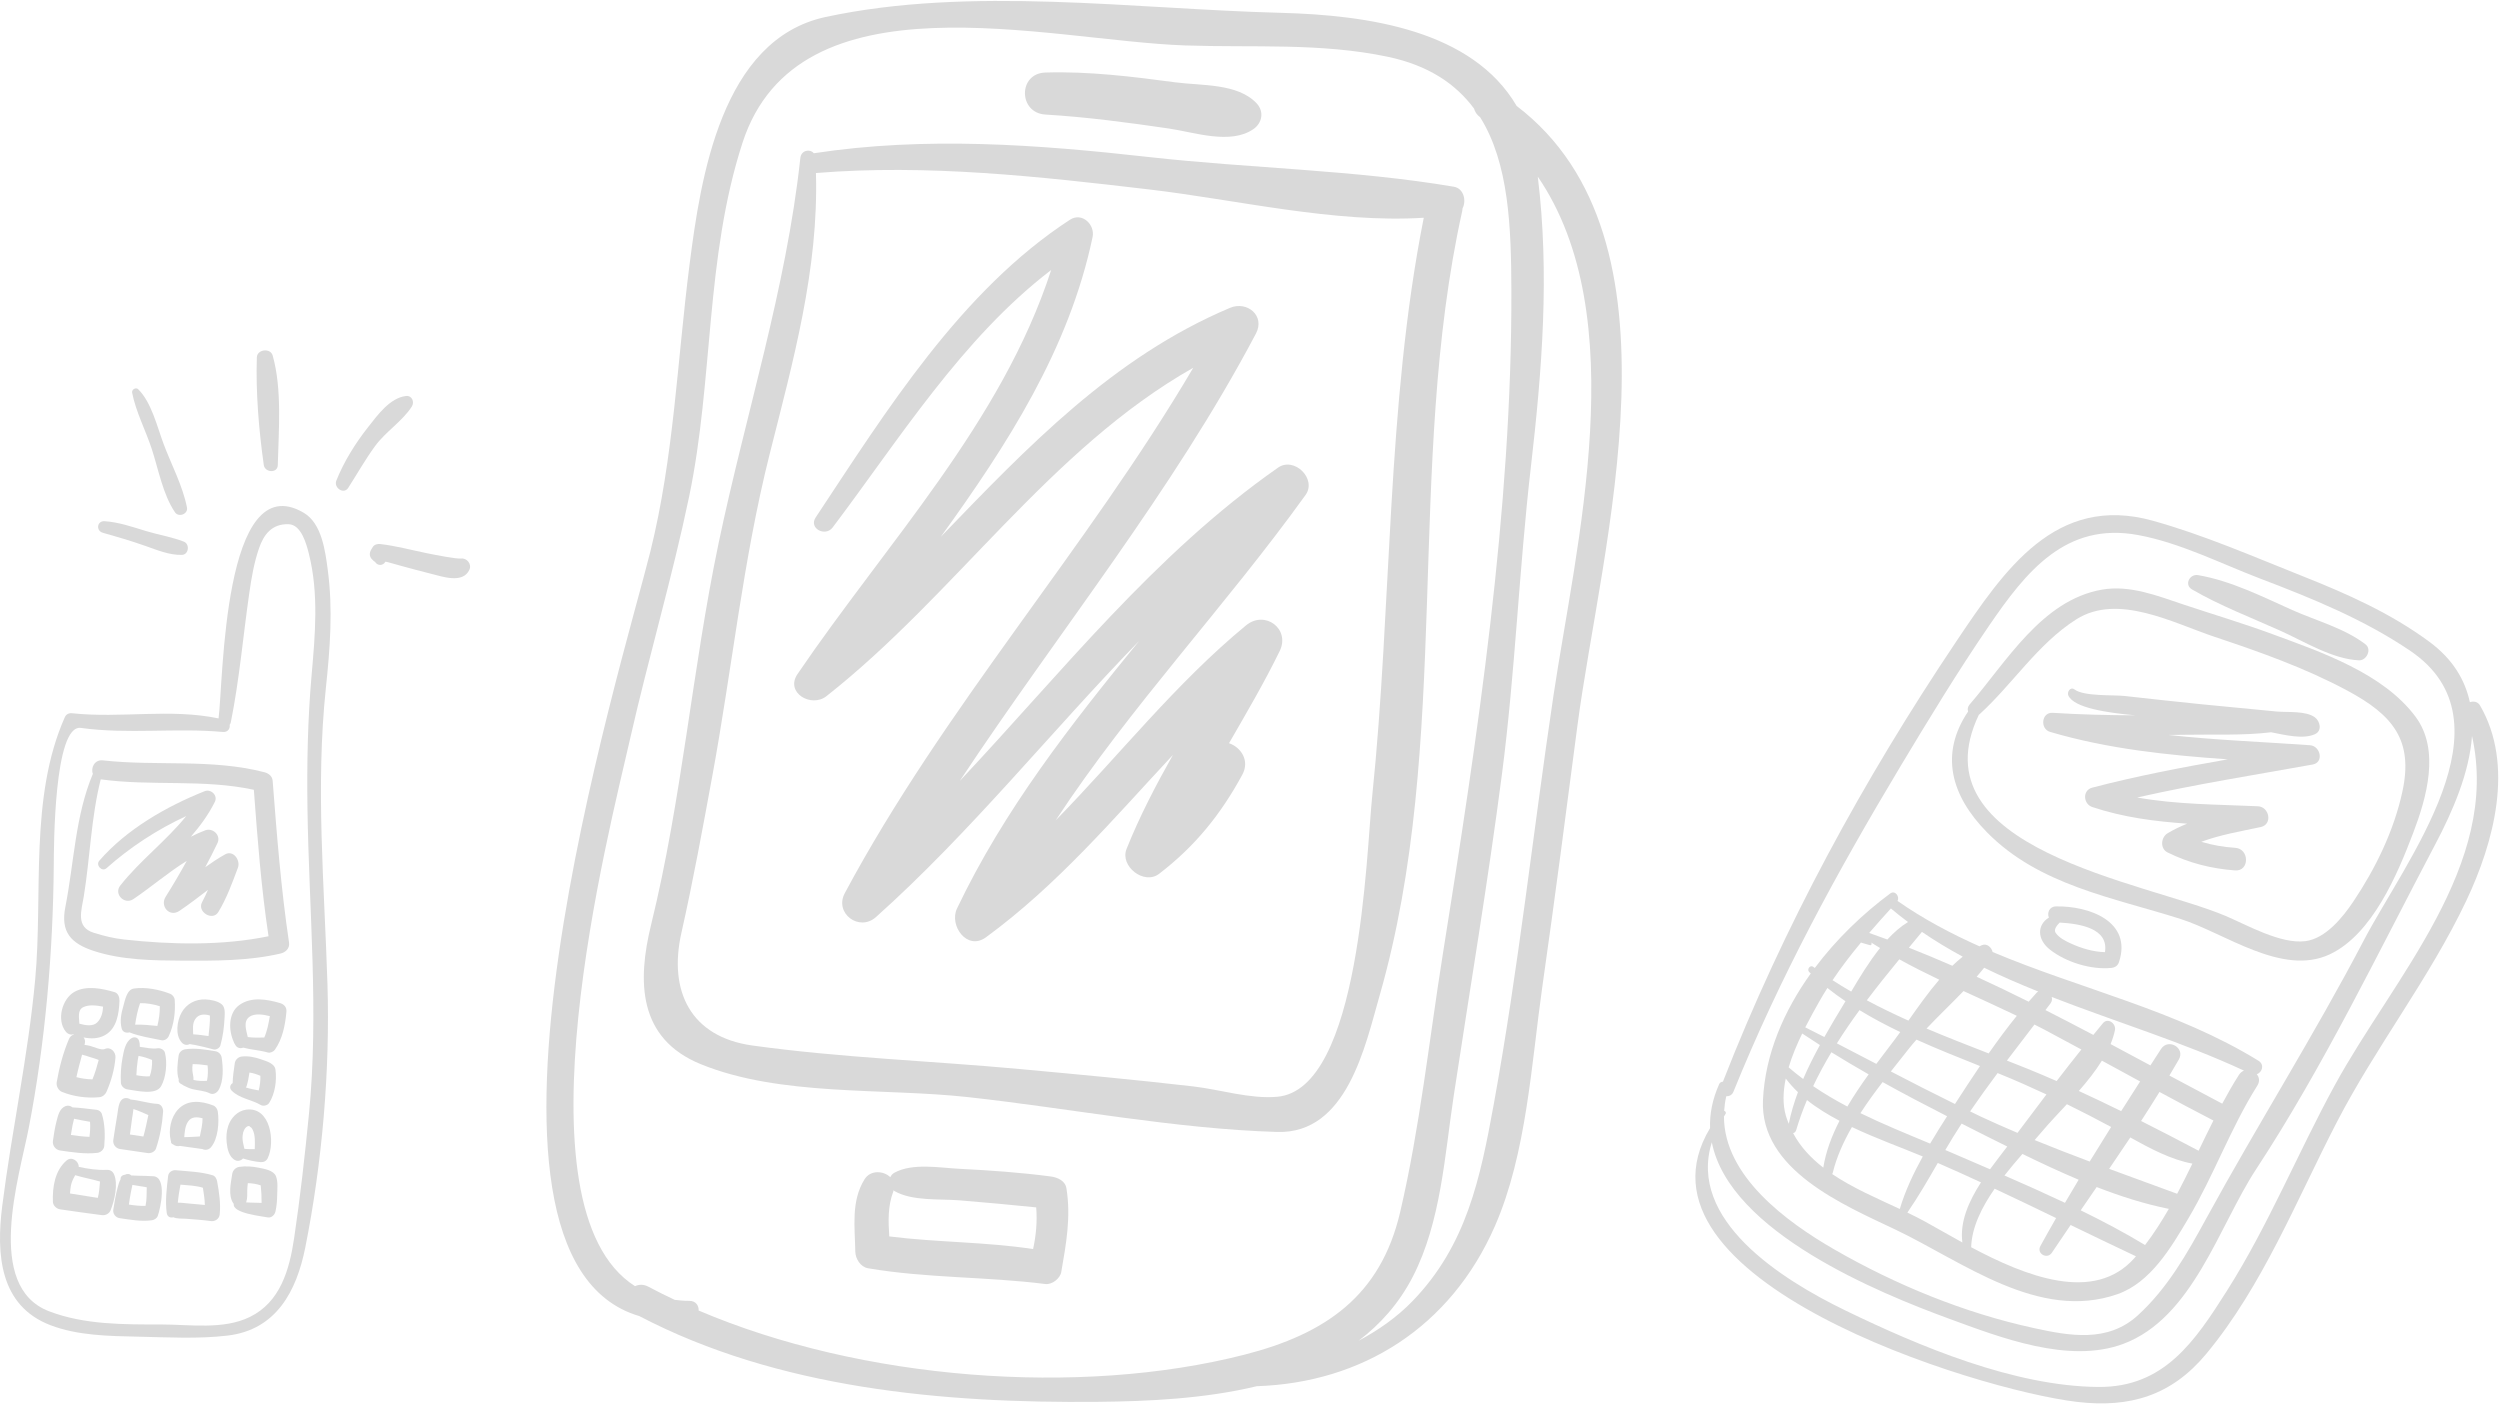 <?xml version="1.0" encoding="UTF-8"?>
<svg width="371px" height="209px" viewBox="0 0 371 209" version="1.1" xmlns="http://www.w3.org/2000/svg" xmlns:xlink="http://www.w3.org/1999/xlink">
    <!-- Generator: Sketch 41 (35326) - http://www.bohemiancoding.com/sketch -->
    <title>graphic</title>
    <desc>Created with Sketch.</desc>
    <defs></defs>
    <g id="Page-1" stroke="none" stroke-width="1" fill="none" fill-rule="evenodd" opacity="0.15">
        <g id="mobile" transform="translate(-482, -350)" fill="#000000">
            <g id="graphic" transform="translate(482, 350)">
                <g id="Group-17" transform="translate(81, 0)">
                    <path d="M149.521,103.319 C146.51,123.506 144.333,143.793 140.671,163.885 C138.671,174.857 136.649,184.793 128.601,193.102 C126.294,195.484 123.561,197.393 120.619,198.963 C123.849,196.513 126.614,193.425 128.653,189.476 C132.846,181.353 133.397,171.407 134.742,162.551 C137.154,146.655 139.821,130.81 141.893,114.864 C143.862,99.725 144.427,84.469 146.181,69.31 C147.849,54.886 148.974,40.638 147.206,26.211 C161.44,47.024 152.874,80.848 149.521,103.319 L149.521,103.319 Z M22.677,194.483 C22.716,193.761 22.27,193.042 21.292,193.047 C20.534,193.051 19.827,192.981 19.129,192.899 C17.805,192.27 16.492,191.631 15.23,190.95 C14.508,190.562 13.814,190.598 13.239,190.868 C-5.175,179.186 9.444,123.173 12.503,109.658 C15.226,97.63 18.751,85.764 21.267,73.695 C24.893,56.293 23.636,38.332 29.177,21.219 C37.425,-4.252 74.439,6.039 94.876,6.743 C104.977,7.091 114.938,6.326 124.917,8.42 C130.996,9.697 135.03,12.455 137.748,16.111 C137.879,16.588 138.16,17.043 138.653,17.401 L138.654,17.401 C142.955,24.268 143.258,33.836 143.288,43.09 C143.39,75.78 138.246,109.38 133.117,141.585 C131.089,154.323 129.717,167.312 126.782,179.884 C123.877,192.322 115.695,197.96 103.686,201.032 C79.191,207.304 46.809,204.787 22.677,194.483 L22.677,194.483 Z M144.072,15.722 C137.507,4.504 122.066,2.239 109.03,1.902 C87.11,1.335 63.072,-2.104 41.526,2.52 C26.034,5.846 22.968,26.447 21.329,39.259 C19.498,53.566 18.997,67.813 15.512,81.852 C11.31,98.783 -15.968,186.518 13.863,195.303 C34.477,206.08 58.987,208.255 81.915,208.033 C89.409,207.96 97.772,207.575 105.511,205.712 C121.085,205.2 134.243,197.015 140.837,181.971 C145.557,171.206 146.261,157.766 147.906,146.246 C149.734,133.436 151.404,120.594 153.08,107.765 C156.588,80.904 169.994,35.485 144.072,15.722 L144.072,15.722 Z" id="Fill-96"></path>
                    <path d="M105.492,15.343 C102.679,12.331 97.28,12.734 93.4,12.217 C86.995,11.36 80.609,10.567 74.134,10.764 C70.067,10.889 70.115,16.758 74.134,17 C80.283,17.37 86.377,18.179 92.466,19.074 C96.292,19.638 101.588,21.506 104.995,19.168 C106.319,18.259 106.623,16.555 105.492,15.343" id="Fill-97"></path>
                    <path d="M122.634,118.162 C121.751,126.662 120.899,161.684 108.537,162.762 C104.489,163.116 100.101,161.693 96.092,161.227 C87.503,160.23 78.901,159.436 70.292,158.643 C57.19,157.433 43.655,156.963 30.641,155.151 C21.501,153.879 18.168,147.1 20.123,138.425 C21.857,130.725 23.274,122.954 24.702,115.191 C27.644,99.198 29.252,83.128 33.232,67.327 C36.714,53.503 40.497,39.974 40.086,25.678 C56.59,24.329 73.19,26.192 89.573,28.119 C102.529,29.643 116.977,33.143 130.286,32.316 C124.72,60.318 125.577,89.816 122.634,118.162 L122.634,118.162 Z M134.76,27.712 C120.039,25.211 104.471,24.98 89.573,23.312 C72.973,21.451 56.355,20.211 39.769,22.743 C39.2,22.049 37.897,22.29 37.773,23.43 C35.676,42.866 29.635,61.533 25.64,80.611 C21.712,99.363 20.215,118.529 15.631,137.195 C13.563,145.622 13.658,154.119 23.004,157.927 C34.826,162.742 50.013,161.425 62.605,162.807 C77.715,164.465 93.377,167.528 108.537,167.983 C118.892,168.295 121.582,155.251 123.73,147.757 C134.546,110.02 127.565,69.338 135.996,31.306 C136.026,31.172 136.03,31.047 136.043,30.92 C136.641,29.763 136.212,27.959 134.76,27.712 L134.76,27.712 Z" id="Fill-98"></path>
                    <path d="M108.657,69.4 C90.28,82.26 76.588,99.772 61.432,115.889 C76.088,93.75 92.955,73.035 105.383,49.502 C106.788,46.839 104.055,44.622 101.539,45.683 C84.123,53.027 71.431,66.39 58.61,79.665 C68.489,65.984 77.636,51.842 81.142,35.171 C81.525,33.349 79.578,31.438 77.785,32.607 C61.585,43.151 50.494,61.022 40.041,76.795 C38.979,78.398 41.47,79.732 42.574,78.266 C52.428,65.209 61.769,50.186 74.995,40.065 C67.646,62.694 50.587,80.555 37.351,100.03 C35.472,102.795 39.395,105.08 41.636,103.317 C60.795,88.238 74.743,66.663 96.08,54.575 C80.248,81.463 59.12,104.964 44.368,132.541 C42.772,135.526 46.501,138.322 48.996,136.09 C63.061,123.505 74.921,108.617 88.058,95.103 C77.888,107.549 68.005,120.163 61.015,134.832 C59.818,137.345 62.519,141.138 65.31,139.098 C75.865,131.385 84.243,121.494 93.061,112.03 C90.521,116.55 88.114,121.139 86.178,125.991 C85.16,128.544 88.773,131.384 91.005,129.677 C96.345,125.594 100.159,120.86 103.361,114.963 C104.506,112.854 103.137,110.889 101.387,110.292 C103.985,105.79 106.617,101.301 108.903,96.627 C110.52,93.32 106.707,90.502 103.915,92.802 C93.465,101.407 85.083,112.111 75.665,121.737 C86.775,104.817 100.879,89.958 112.741,73.459 C114.462,71.066 111.062,67.716 108.657,69.4" id="Fill-99"></path>
                    <path d="M51.57,176.805 C51.595,176.74 51.582,176.684 51.6,176.622 C51.648,176.658 51.667,176.714 51.72,176.745 C54.387,178.278 58.427,177.891 61.404,178.131 C65.195,178.436 68.986,178.796 72.772,179.177 C72.942,181.247 72.756,183.329 72.311,185.361 C65.245,184.282 58.057,184.383 50.968,183.484 C50.822,181.225 50.734,179.016 51.57,176.805 L51.57,176.805 Z M77.258,176.346 C77.076,175.213 75.92,174.718 74.935,174.588 C70.435,173.993 65.935,173.68 61.404,173.453 C58.445,173.306 54.437,172.546 51.72,174.037 C51.434,174.194 51.246,174.43 51.12,174.697 C50.135,173.726 48.175,173.591 47.294,175.012 C45.275,178.274 45.866,182.061 45.926,185.733 C45.945,186.792 46.694,188.021 47.826,188.213 C56.537,189.696 65.379,189.442 74.134,190.549 C75.121,190.675 76.326,189.723 76.492,188.767 C77.223,184.544 77.947,180.627 77.258,176.346 L77.258,176.346 Z" id="Fill-100"></path>
                </g>
                <g id="Group-16" transform="translate(251, 76)">
                    <path d="M95.49,85.03 C89.993,95.092 85.632,105.843 79.484,115.54 C74.715,123.06 70.159,129.897 60.411,129.825 C47.918,129.733 33.836,123.798 22.858,118.475 C13.209,113.797 -0.556,105.017 3.035,93.514 C5.647,106.846 27.94,115.919 38.216,119.686 C45.848,122.484 56.014,126.445 64.089,123.434 C74.419,119.582 78.298,105.915 83.791,97.54 C93.845,82.21 101.861,65.466 110.405,49.278 C113.024,44.319 115.466,38.627 115.845,33.21 C120.114,52.358 104.18,69.12 95.49,85.03 L95.49,85.03 Z M6.235,86.027 C13.115,69.03 21.588,53.468 30.996,37.778 C35.233,30.713 39.517,23.671 44.169,16.866 C49.692,8.785 55.57,1.427 66.273,3.397 C72.526,4.546 78.539,7.622 84.444,9.875 C92.163,12.819 99.858,15.942 106.717,20.606 C122.259,31.173 105.996,51.69 99.798,63.531 C92.438,77.592 83.99,90.949 76.394,104.848 C73.561,110.034 70.667,115.169 66.255,119.195 C61.757,123.3 56.098,122.239 50.754,121.07 C40.446,118.82 30.344,114.672 21.224,109.426 C14.077,105.313 4.848,98.516 4.835,89.69 C4.916,89.562 4.984,89.436 5.069,89.306 C5.2,89.109 5.05,88.902 4.865,88.833 C4.911,88.13 5.01,87.415 5.18,86.687 C5.6,86.701 6.039,86.511 6.235,86.027 L6.235,86.027 Z M117.03,28.683 C116.699,28.114 116.051,28.015 115.529,28.211 C114.814,24.892 112.996,21.817 109.55,19.264 C103.756,14.971 97.217,12.087 90.547,9.438 C83.283,6.552 76.019,3.376 68.478,1.277 C54.081,-2.732 46.439,8.565 39.303,19.203 C25.495,39.787 13.686,61.465 4.681,84.523 C4.452,84.532 4.235,84.635 4.121,84.892 C3.112,87.159 2.701,89.333 2.774,91.411 C-10.72,113.818 42.228,130.262 57.218,132.039 C65.109,132.974 71.282,131.087 76.411,124.91 C84.759,114.86 89.811,102.083 95.757,90.582 C101.606,79.267 109.536,69.186 114.99,57.683 C119.095,49.024 122.186,37.546 117.03,28.683 L117.03,28.683 Z" id="Fill-58"></path>
                    <path d="M105.522,41.442 C104.267,47.265 101.534,52.876 98.229,57.8 C96.662,60.135 94.124,63.283 91.12,63.667 C87.438,64.138 82.429,61.249 79.212,59.895 C67.279,54.872 33.146,50.016 42.662,30.069 C42.686,30.049 42.713,30.044 42.738,30.021 C47.677,25.527 51.429,19.51 57.132,15.905 C63.312,12 71.494,16.452 77.619,18.498 C84.357,20.749 91.073,23.121 97.346,26.486 C104.13,30.126 107.158,33.854 105.522,41.442 L105.522,41.442 Z M107.478,30.378 C102.675,23.907 93.477,20.778 86.219,18.102 C81.886,16.504 77.453,15.186 73.072,13.726 C69.208,12.438 65.084,10.768 60.906,11.506 C51.994,13.081 46.752,22.227 41.279,28.565 C40.99,28.9 40.961,29.27 41.068,29.587 C36.847,35.85 38.469,42.03 43.883,47.529 C51.615,55.382 62.565,57.185 72.598,60.376 C79.177,62.469 87.66,68.924 94.716,65.632 C101.067,62.667 104.816,53.656 107.119,47.604 C109.116,42.357 111.13,35.299 107.478,30.378 L107.478,30.378 Z" id="Fill-59"></path>
                    <path d="M100.045,19.625 C96.94,17.229 92.73,16.122 89.148,14.52 C84.645,12.504 80.091,10.196 75.197,9.349 C73.946,9.133 73.092,10.775 74.298,11.476 C78.442,13.883 82.989,15.616 87.357,17.579 C90.929,19.183 95.088,21.803 99.062,21.994 C100.191,22.048 101.019,20.376 100.045,19.625" id="Fill-60"></path>
                    <path d="M91.809,34.592 C84.802,34.096 77.763,33.831 70.798,33.07 C71.685,33.059 72.572,33.055 73.461,33.037 C77.499,32.958 81.884,33.175 86.034,32.668 C88.153,33.09 90.796,33.742 92.539,32.952 C93.64,32.454 93.305,31.035 92.539,30.46 C91.201,29.453 88.467,29.739 86.874,29.591 C83.215,29.252 79.556,28.898 75.898,28.531 C72.035,28.143 68.175,27.72 64.315,27.286 C62.615,27.095 58.266,27.375 56.848,26.31 C56.254,25.864 55.707,26.688 55.943,27.213 C56.765,29.048 61.689,29.774 65.875,30.154 C61.786,30.141 57.699,30.04 53.613,29.783 C51.943,29.677 51.708,32.165 53.229,32.613 C61.85,35.154 70.701,36.061 79.597,36.689 C72.856,37.871 66.136,39.149 59.5,40.882 C58.003,41.273 58.14,43.312 59.5,43.766 C64.114,45.306 68.82,45.902 73.574,46.233 C72.586,46.63 71.616,47.091 70.669,47.658 C69.664,48.257 69.528,49.938 70.669,50.503 C73.827,52.067 77.175,52.915 80.689,53.172 C82.848,53.33 82.85,49.941 80.689,49.814 C78.973,49.713 77.298,49.404 75.669,48.925 C78.497,47.875 81.49,47.374 84.492,46.734 C86.295,46.348 85.784,43.726 84.074,43.649 C78.037,43.377 72.043,43.401 66.157,42.348 C74.773,40.399 83.497,39.02 92.197,37.455 C93.911,37.147 93.358,34.702 91.809,34.592" id="Fill-61"></path>
                    <path d="M56.294,64.005 C55.495,63.639 54.552,63.167 54.051,62.417 C53.737,61.948 54.235,61.341 54.655,60.911 C57.698,61.079 61.945,61.767 61.378,65.298 C59.631,65.266 57.85,64.715 56.294,64.005 L56.294,64.005 Z M54.096,58.511 C53.106,58.532 52.767,59.481 53.052,60.173 C51.312,61.236 51.253,63.389 53.223,64.933 C55.591,66.789 59.306,67.941 62.316,67.639 C62.87,67.583 63.282,67.313 63.461,66.769 C65.45,60.72 59.001,58.411 54.096,58.511 L54.096,58.511 Z" id="Fill-62"></path>
                    <path d="M81.258,83.514 C80.368,84.901 79.559,86.334 78.779,87.784 C76.163,86.409 73.551,85.013 70.939,83.613 C71.412,82.818 71.889,82.026 72.345,81.223 C73.33,79.494 70.761,78.022 69.693,79.676 C69.171,80.485 68.648,81.296 68.124,82.107 C66.154,81.051 64.185,79.993 62.21,78.942 C62.492,78.259 62.714,77.569 62.859,76.872 C63.059,75.917 61.82,74.962 61.079,75.837 C60.597,76.407 60.128,77.002 59.65,77.58 C57.289,76.336 54.922,75.102 52.542,73.897 C52.792,73.565 53.046,73.239 53.295,72.906 C53.534,72.586 53.562,72.251 53.468,71.947 C63.026,75.667 72.991,78.685 82.006,82.881 C81.723,82.992 81.462,83.196 81.258,83.514 L81.258,83.514 Z M75.273,94.768 C72.463,93.283 69.613,91.802 66.738,90.355 C67.665,88.927 68.576,87.492 69.468,86.047 C72.125,87.481 74.789,88.901 77.472,90.285 C76.724,91.771 75.995,93.268 75.273,94.768 L75.273,94.768 Z M72.09,101.156 C68.712,99.913 65.347,98.697 61.996,97.457 C63.051,95.911 64.1,94.36 65.136,92.801 C68.015,94.402 71.215,96.112 74.35,96.679 C73.618,98.184 72.874,99.683 72.09,101.156 L72.09,101.156 Z M67.326,108.762 C64.28,106.915 61.061,105.22 57.775,103.612 C58.565,102.462 59.356,101.311 60.147,100.158 C63.678,101.53 67.262,102.678 70.853,103.394 C69.783,105.247 68.638,107.054 67.326,108.762 L67.326,108.762 Z M65.785,110.655 C59.789,117.488 49.553,113.367 41.521,109.09 C41.609,106.149 43.076,103.18 45.008,100.404 C48.058,101.831 51.093,103.296 54.127,104.76 C53.337,106.139 52.556,107.522 51.794,108.91 C51.177,110.031 52.796,110.954 53.497,109.904 C54.415,108.53 55.346,107.16 56.281,105.791 C59.508,107.35 62.732,108.911 65.97,110.433 C65.906,110.506 65.849,110.583 65.785,110.655 L65.785,110.655 Z M34.55,105.212 C33.754,104.778 32.912,104.361 32.055,103.949 C33.679,101.59 35.123,99.083 36.567,96.582 C38.716,97.513 40.849,98.485 42.978,99.467 C41.173,102.261 39.812,105.319 40.216,108.385 C38.093,107.221 36.159,106.09 34.55,105.212 L34.55,105.212 Z M20.893,98.23 C20.928,98.168 20.966,98.109 20.986,98.026 C21.549,95.709 22.568,93.445 23.825,91.254 C27.401,92.953 31.174,94.295 34.339,95.622 C32.947,98.141 31.723,100.747 30.929,103.413 C27.57,101.843 23.96,100.301 20.893,98.23 L20.893,98.23 Z M15.094,92.154 C15.29,92.115 15.47,91.985 15.549,91.719 C16.002,90.19 16.545,88.702 17.154,87.246 C18.606,88.41 20.256,89.413 21.983,90.325 C20.823,92.592 19.946,94.924 19.576,97.275 C17.751,95.859 16.183,94.204 15.094,92.154 L15.094,92.154 Z M14.454,90.77 C14.304,90.39 14.152,90.012 14.033,89.606 C13.53,87.887 13.601,85.987 14.006,84.053 C14.543,84.773 15.154,85.444 15.815,86.076 C15.236,87.628 14.772,89.196 14.454,90.77 L14.454,90.77 Z M16.448,77.372 C17.314,77.954 18.194,78.521 19.075,79.084 C18.18,80.726 17.33,82.409 16.591,84.123 C15.857,83.574 15.135,83.005 14.434,82.396 C14.945,80.683 15.67,78.976 16.448,77.372 L16.448,77.372 Z M18.999,72.591 C19.375,71.924 19.774,71.268 20.185,70.618 C21.05,71.309 21.949,71.96 22.868,72.585 C22.752,72.778 22.636,72.973 22.525,73.158 C21.605,74.675 20.656,76.263 19.735,77.894 C18.79,77.418 17.852,76.926 16.901,76.459 C17.62,75.047 18.356,73.728 18.999,72.591 L18.999,72.591 Z M25.17,63.872 C25.209,63.884 25.239,63.907 25.283,63.912 C25.681,64.027 26.079,64.142 26.477,64.257 C26.723,64.357 26.85,63.98 26.649,63.848 C27.09,64.138 27.552,64.404 28.002,64.683 C26.364,66.726 24.945,69.077 23.717,71.153 C22.785,70.607 21.856,70.056 20.948,69.462 C22.244,67.532 23.674,65.674 25.17,63.872 L25.17,63.872 Z M29.61,58.816 C30.435,59.516 31.284,60.18 32.145,60.826 C31.054,61.496 30.034,62.39 29.083,63.423 C28.186,63.093 27.288,62.765 26.384,62.452 C27.446,61.219 28.523,60.001 29.61,58.816 L29.61,58.816 Z M34.215,62.293 C36.161,63.627 38.188,64.839 40.268,65.97 C39.743,66.38 39.232,66.838 38.73,67.32 C36.595,66.388 34.447,65.487 32.277,64.637 C32.926,63.852 33.573,63.072 34.215,62.293 L34.215,62.293 Z M48.295,74.744 C46.836,76.548 45.452,78.42 44.119,80.327 C41.027,79.124 37.94,77.925 34.901,76.636 C36.681,74.755 38.588,72.939 40.386,71.073 C43.038,72.291 45.694,73.492 48.295,74.744 L48.295,74.744 Z M43.449,67.612 C46.06,68.895 48.754,70.047 51.48,71.146 C51.397,71.199 51.309,71.239 51.235,71.319 C50.832,71.755 50.444,72.205 50.053,72.651 C47.496,71.381 44.927,70.136 42.333,68.948 C42.716,68.507 43.091,68.064 43.449,67.612 L43.449,67.612 Z M54.206,84.429 C52.737,83.788 51.266,83.16 49.791,82.565 C48.805,82.166 47.816,81.778 46.826,81.389 C48.182,79.605 49.547,77.825 50.91,76.043 C51.37,76.277 51.837,76.505 52.291,76.746 C54.159,77.734 56.018,78.738 57.875,79.746 C56.64,81.288 55.416,82.85 54.206,84.429 L54.206,84.429 Z M57.5,85.902 C58.763,84.46 59.96,82.955 60.923,81.401 C62.812,82.432 64.703,83.459 66.594,84.488 C65.652,85.952 64.714,87.421 63.779,88.893 C61.696,87.872 59.606,86.865 57.5,85.902 L57.5,85.902 Z M50.939,93.185 C51.334,92.735 51.717,92.297 52.066,91.883 C53.126,90.626 54.414,89.28 55.727,87.862 C57.926,88.942 60.11,90.068 62.293,91.244 C61.223,92.947 60.161,94.657 59.111,96.374 C56.377,95.344 53.65,94.296 50.939,93.185 L50.939,93.185 Z M49.129,95.245 C51.849,96.572 54.641,97.88 57.473,99.074 C56.789,100.213 56.111,101.354 55.442,102.498 C52.468,101.095 49.459,99.745 46.461,98.445 C47.336,97.329 48.245,96.258 49.129,95.245 L49.129,95.245 Z M40.073,90.792 C40.084,90.775 40.096,90.76 40.106,90.743 C41.307,91.349 42.506,91.97 43.706,92.566 C44.749,93.084 45.806,93.612 46.876,94.141 C46.086,95.186 45.194,96.318 44.32,97.52 C42.404,96.695 40.497,95.877 38.626,95.065 C38.312,94.929 37.996,94.8 37.682,94.666 C38.454,93.352 39.242,92.052 40.073,90.792 L40.073,90.792 Z M28.378,84.58 C31.537,86.336 34.739,88.008 37.948,89.65 C37.103,90.965 36.252,92.322 35.43,93.711 C31.944,92.255 28.451,90.837 25.086,89.191 C26.115,87.607 27.238,86.067 28.378,84.58 L28.378,84.58 Z M26.306,83.436 C25.2,84.97 24.118,86.568 23.148,88.212 C21.406,87.293 19.706,86.299 18.073,85.184 C18.887,83.463 19.797,81.79 20.778,80.154 C22.597,81.282 24.443,82.373 26.306,83.436 L26.306,83.436 Z M30.997,77.16 C30.732,77.527 30.47,77.885 30.215,78.223 C29.339,79.38 28.397,80.606 27.448,81.879 C25.498,80.859 23.547,79.84 21.59,78.835 C22.648,77.156 23.772,75.513 24.948,73.904 C26.891,75.094 28.925,76.161 30.997,77.16 L30.997,77.16 Z M32.209,75.459 C30.118,74.52 28.054,73.528 26.035,72.443 C27.596,70.374 29.222,68.354 30.856,66.363 C32.78,67.431 34.769,68.425 36.782,69.388 C35.121,71.324 33.598,73.49 32.209,75.459 L32.209,75.459 Z M45.441,83.246 C45.521,83.279 45.605,83.312 45.686,83.344 C48.075,84.31 50.396,85.344 52.694,86.415 C51.249,88.321 49.817,90.223 48.396,92.118 C46.577,91.344 44.762,90.55 42.957,89.708 C42.421,89.458 41.896,89.185 41.362,88.93 C42.685,87.004 44.045,85.111 45.441,83.246 L45.441,83.246 Z M39.143,87.799 C39.135,87.81 39.127,87.823 39.119,87.835 C35.926,86.265 32.755,84.652 29.602,83.004 C30.485,81.88 31.36,80.789 32.184,79.739 C32.572,79.244 32.985,78.762 33.403,78.283 C36.527,79.688 39.711,80.957 42.829,82.199 C41.571,84.056 40.349,85.931 39.143,87.799 L39.143,87.799 Z M84.156,81.414 C71.977,73.908 57.812,70.808 44.702,65.277 C44.552,64.579 43.847,63.957 43.119,64.259 C42.996,64.31 42.876,64.377 42.754,64.434 C38.538,62.555 34.445,60.395 30.588,57.696 C30.95,57.038 30.222,56.065 29.514,56.589 C25.437,59.605 21.522,63.368 18.316,67.643 C18.239,67.587 18.16,67.534 18.083,67.477 C17.625,67.137 17.091,67.869 17.484,68.251 C17.56,68.324 17.641,68.392 17.717,68.465 C13.717,74.043 10.949,80.448 10.625,87.218 C10.125,97.638 22.671,102.844 30.304,106.483 C40.272,111.235 51.569,120.129 63.225,116.057 C68.162,114.333 71.22,109.084 73.726,104.859 C77.517,98.467 80.021,91.406 83.988,85.107 C84.39,84.469 84.271,83.854 83.908,83.416 C84.708,83.146 85.093,81.992 84.156,81.414 L84.156,81.414 Z" id="Fill-63"></path>
                </g>
                <g id="Group-15" transform="translate(0, 52)">
                    <path d="M37.071,143.44 C33.142,145.361 28.18,144.552 23.941,144.552 C18.391,144.552 12.527,144.61 7.267,142.588 C-2.304,138.909 2.839,122.736 4.255,115.448 C6.723,102.742 7.873,89.37 7.979,76.435 C7.999,73.897 7.984,55.465 12.003,56.023 C19.001,56.994 26.077,55.984 33.09,56.624 C33.818,56.691 34.175,56.095 34.082,55.562 C34.162,55.454 34.225,55.325 34.258,55.165 C35.528,48.875 36.074,42.385 36.991,36.036 C37.321,33.745 37.694,31.51 38.456,29.315 C39.138,27.353 40.329,25.71 42.834,25.792 C44.735,25.855 45.489,28.803 45.835,30.168 C47.322,36.048 46.768,42.213 46.243,48.174 C45.659,54.798 45.534,61.354 45.629,67.998 C45.845,83.15 47.34,98.194 45.85,113.315 C45.243,119.477 44.557,125.667 43.642,131.79 C42.943,136.458 41.59,141.228 37.071,143.44 L37.071,143.44 Z M48.595,94.042 C48.138,79.344 46.811,64.772 48.36,50.095 C48.977,44.247 49.425,38.465 48.645,32.611 C48.274,29.825 47.776,25.681 45.071,24.094 C33.065,17.05 33.151,49.269 32.434,54.612 C25.197,53.105 17.979,54.631 10.668,53.842 C10.229,53.795 9.809,54.007 9.625,54.421 C4.331,66.341 6.394,80.645 5.222,93.363 C4.177,104.693 1.753,115.71 0.333,126.955 C-0.573,134.131 -0.066,141.761 7.48,144.656 C11.539,146.213 16.203,146.271 20.485,146.362 C24.87,146.455 29.433,146.719 33.791,146.198 C40.992,145.337 44.009,139.626 45.309,133.104 C47.819,120.507 48.993,106.874 48.595,94.042 L48.595,94.042 Z" id="Fill-35"></path>
                    <path d="M27.746,23.309 C27.125,20.134 25.432,16.949 24.292,13.92 C23.327,11.356 22.501,7.736 20.508,5.763 C20.162,5.421 19.52,5.807 19.608,6.268 C20.144,9.071 21.634,11.909 22.525,14.635 C23.514,17.658 24.171,21.374 25.966,24.025 C26.511,24.828 27.939,24.293 27.746,23.309" id="Fill-36"></path>
                    <path d="M27.286,28.383 C25.499,27.683 23.526,27.374 21.686,26.813 C19.675,26.199 17.621,25.483 15.514,25.347 C14.384,25.274 14.205,26.766 15.262,27.063 C17.389,27.659 19.477,28.28 21.563,29.01 C23.296,29.617 25.141,30.402 26.998,30.345 C28.019,30.314 28.197,28.739 27.286,28.383" id="Fill-37"></path>
                    <path d="M40.464,0.755 C40.139,-0.399 38.157,-0.171 38.116,1.035 C37.941,6.178 38.421,11.915 39.148,17.015 C39.309,18.147 41.193,18.265 41.223,17.04 C41.352,11.859 41.876,5.77 40.464,0.755" id="Fill-38"></path>
                    <path d="M60.236,6.767 C57.847,7.062 56.033,9.601 54.639,11.367 C52.769,13.735 51.027,16.509 49.912,19.325 C49.493,20.381 51.013,21.434 51.674,20.401 C53,18.328 54.201,16.202 55.652,14.211 C57.224,12.053 59.704,10.526 61.109,8.341 C61.55,7.655 61.145,6.655 60.236,6.767" id="Fill-39"></path>
                    <path d="M68.417,30.886 C67.728,30.963 64.733,30.379 63.322,30.092 C61.023,29.623 58.744,29.001 56.409,28.732 C56.038,28.69 55.541,28.812 55.329,29.159 L55.102,29.53 C54.777,30.062 54.789,30.629 55.27,31.066 C55.28,31.075 55.727,31.53 55.615,31.31 C55.991,32.046 56.888,31.96 57.192,31.353 C57.325,31.374 57.457,31.397 57.562,31.426 C58.224,31.606 58.882,31.801 59.545,31.98 C61.033,32.383 62.52,32.792 64.017,33.161 C65.679,33.573 68.689,34.648 69.654,32.561 C70.043,31.72 69.304,30.785 68.417,30.886" id="Fill-40"></path>
                    <path d="M18.444,87.426 C16.882,87.254 15.401,86.893 13.904,86.421 C11.194,85.565 12.095,83.126 12.433,81.03 C13.373,75.222 13.511,69.372 14.948,63.656 C22.502,64.692 30.196,63.585 37.671,65.206 C38.213,72.472 38.762,79.732 39.85,86.938 C32.97,88.365 25.307,88.183 18.444,87.426 L18.444,87.426 Z M42.896,87.891 C41.704,79.919 41.083,71.892 40.461,63.859 C40.408,63.169 39.849,62.759 39.24,62.6 C31.379,60.56 23.252,61.732 15.263,60.838 C14.026,60.7 13.442,61.955 13.782,62.837 C11.158,69.088 10.999,75.989 9.698,82.596 C8.972,86.284 10.487,87.996 13.925,89.123 C18.082,90.485 22.712,90.538 27.043,90.562 C31.87,90.587 36.918,90.608 41.646,89.501 C42.391,89.326 43.022,88.731 42.896,87.891 L42.896,87.891 Z" id="Fill-41"></path>
                    <path d="M33.412,74.786 C32.383,75.361 31.41,76.012 30.459,76.694 C31.088,75.515 31.7,74.326 32.274,73.113 C32.824,71.95 31.579,70.799 30.454,71.22 C29.717,71.496 29.013,71.824 28.321,72.172 C29.689,70.592 30.933,68.909 31.888,66.986 C32.36,66.035 31.298,65.044 30.374,65.412 C24.714,67.664 18.769,71.069 14.733,75.734 C14.161,76.395 15.136,77.435 15.798,76.845 C19.301,73.726 23.348,71.084 27.636,69.104 C24.68,72.778 20.783,75.693 17.855,79.406 C16.837,80.697 18.483,82.314 19.793,81.427 C22.488,79.603 24.962,77.454 27.714,75.757 C26.724,77.56 25.681,79.332 24.582,81.081 C23.707,82.473 25.148,84.156 26.602,83.188 C28.07,82.21 29.458,81.119 30.865,80.058 C30.589,80.683 30.3,81.301 29.98,81.898 C29.222,83.315 31.54,84.739 32.385,83.367 C33.64,81.328 34.473,78.996 35.31,76.76 C35.712,75.685 34.644,74.098 33.412,74.786" id="Fill-42"></path>
                    <path d="M11.341,107.85 C11.577,106.725 11.883,105.621 12.179,104.512 C12.554,104.601 12.922,104.72 13.294,104.847 C13.68,104.98 14.201,105.105 14.645,105.3 C14.392,106.276 14.104,107.249 13.719,108.179 C12.918,108.162 12.117,108.054 11.341,107.85 L11.341,107.85 Z M12.352,97.467 C13.201,97.054 14.302,97.195 15.297,97.385 C15.255,98.257 15.041,99.128 14.408,99.745 C13.786,100.352 12.68,100.171 11.779,99.917 C11.743,99.011 11.469,97.897 12.352,97.467 L12.352,97.467 Z M17.135,104.937 C17.197,104.116 16.401,103.264 15.546,103.678 C15.079,103.903 13.873,103.338 13.375,103.212 C13.098,103.142 12.819,103.095 12.54,103.061 C12.556,102.99 12.576,102.92 12.592,102.849 C12.671,102.486 12.584,102.183 12.405,101.951 C13.482,102.182 14.597,102.161 15.583,101.612 C17.351,100.626 17.658,98.382 17.73,96.547 C17.749,96.049 17.564,95.394 17.009,95.234 C15.173,94.7 12.849,94.199 11.065,95.18 C9.216,96.197 8.358,99.381 9.765,101.097 C10.1,101.505 10.534,101.603 10.916,101.484 C10.94,101.495 10.967,101.503 10.992,101.513 C10.677,101.601 10.397,101.809 10.244,102.167 C9.38,104.195 8.789,106.416 8.417,108.588 C8.317,109.171 8.665,109.827 9.218,110.048 C10.955,110.74 12.885,110.998 14.745,110.825 C15.203,110.783 15.609,110.456 15.794,110.041 C16.493,108.477 17.005,106.647 17.135,104.937 L17.135,104.937 Z" id="Fill-43"></path>
                    <path d="M10.763,114.989 C10.826,114.664 10.92,114.343 10.992,114.023 C11.774,114.2 12.57,114.334 13.36,114.473 C13.418,115.186 13.371,115.971 13.278,116.709 C12.359,116.678 11.434,116.565 10.52,116.426 C10.593,115.946 10.671,115.466 10.763,114.989 L10.763,114.989 Z M15.11,113.292 C15.013,112.985 14.674,112.732 14.362,112.699 C13.164,112.57 11.956,112.39 10.751,112.335 C10.484,112.094 10.078,112.011 9.739,112.143 C8.839,112.495 8.627,113.485 8.405,114.333 C8.151,115.304 7.994,116.304 7.853,117.297 C7.755,117.975 8.231,118.632 8.91,118.73 C10.732,118.993 12.603,119.296 14.445,119.084 C14.944,119.026 15.425,118.596 15.471,118.076 C15.609,116.509 15.582,114.79 15.11,113.292 L15.11,113.292 Z" id="Fill-44"></path>
                    <path d="M14.842,123.341 C14.767,124.164 14.732,124.969 14.513,125.765 C13.14,125.54 11.765,125.322 10.39,125.112 C10.412,124.73 10.452,124.35 10.519,123.966 C10.62,123.392 10.886,122.895 11.16,122.399 C12.373,122.771 13.626,122.98 14.842,123.341 L14.842,123.341 Z M16.911,122.243 C16.708,121.798 16.315,121.58 15.835,121.604 C14.471,121.675 13.054,121.457 11.686,121.166 C11.706,120.308 10.64,119.565 9.889,120.209 C8.135,121.711 7.77,124.163 7.85,126.359 C7.871,126.92 8.404,127.391 8.927,127.468 C10.99,127.771 13.054,128.058 15.123,128.326 C15.649,128.395 16.199,128.12 16.407,127.614 C16.988,126.201 17.571,123.698 16.911,122.243 L16.911,122.243 Z" id="Fill-45"></path>
                    <path d="M23.72,97.328 C23.728,98.306 23.594,99.3 23.353,100.25 C22.258,100.138 21.146,100.025 20.054,100.056 C20.216,98.942 20.422,97.922 20.788,96.87 C21.765,96.845 22.786,97.028 23.72,97.328 L23.72,97.328 Z M25.927,96.377 C25.9,96.004 25.612,95.618 25.267,95.483 C23.625,94.845 21.629,94.444 19.868,94.698 C18.795,94.853 18.537,96.506 18.288,97.362 C17.973,98.443 17.771,99.52 18.057,100.623 C18.205,101.194 18.752,101.337 19.231,101.198 C19.244,101.204 19.252,101.214 19.266,101.22 C20.74,101.819 22.404,102.034 23.955,102.37 C24.402,102.468 24.856,102.164 25.04,101.769 C25.812,100.108 26.057,98.201 25.927,96.377 L25.927,96.377 Z" id="Fill-46"></path>
                    <path d="M20.239,107.564 C20.267,106.816 20.331,106.071 20.441,105.331 C20.472,105.122 20.515,104.908 20.558,104.692 C21.249,104.811 21.945,105.032 22.563,105.301 C22.606,106.071 22.485,107.058 22.213,107.727 C21.573,107.773 20.894,107.679 20.239,107.564 L20.239,107.564 Z M24.474,104.208 C24.362,103.774 23.803,103.503 23.391,103.565 C22.505,103.699 21.633,103.457 20.749,103.35 C20.757,103.02 20.724,102.694 20.605,102.381 C20.428,101.918 19.895,101.834 19.511,102.071 C18.578,102.649 18.369,103.991 18.18,104.995 C17.954,106.206 17.881,107.439 17.939,108.668 C17.962,109.17 18.433,109.603 18.908,109.667 C20.193,109.84 23.114,110.593 23.911,109.189 C24.66,107.87 24.85,105.66 24.474,104.208 L24.474,104.208 Z" id="Fill-47"></path>
                    <path d="M22.017,113.477 C21.79,114.545 21.577,115.607 21.279,116.659 C20.612,116.558 19.945,116.458 19.279,116.358 C19.389,115.551 19.499,114.744 19.606,113.937 C19.653,113.583 19.763,113.078 19.799,112.583 C20.556,112.811 21.284,113.174 22.017,113.477 L22.017,113.477 Z M24.204,112.976 C24.238,112.462 23.932,111.843 23.346,111.813 C22.012,111.746 20.711,111.279 19.386,111.173 C19.26,111.077 19.109,110.999 18.904,110.969 C17.611,110.777 17.56,112.48 17.421,113.341 C17.215,114.619 16.998,115.895 16.812,117.177 C16.72,117.809 17.166,118.417 17.796,118.51 C19.171,118.712 20.547,118.914 21.922,119.116 C22.398,119.186 22.991,118.919 23.154,118.432 C23.74,116.684 24.083,114.816 24.204,112.976 L24.204,112.976 Z" id="Fill-48"></path>
                    <path d="M19.129,126.758 C19.214,126.152 19.304,125.547 19.419,124.944 C19.493,124.553 19.59,124.198 19.647,123.842 C20.355,123.971 21.069,124.072 21.779,124.193 C21.746,125.115 21.797,126.046 21.596,126.953 C20.78,126.978 19.947,126.886 19.129,126.758 L19.129,126.758 Z M22.761,122.554 C22,122.5 21.234,122.501 20.472,122.478 C20.138,122.468 19.804,122.454 19.471,122.437 C19.252,122.176 18.841,122.161 18.554,122.326 C18.551,122.326 18.548,122.325 18.545,122.325 C18.191,122.36 17.835,122.613 17.901,122.99 C17.676,123.377 17.566,123.834 17.439,124.3 C17.154,125.353 16.988,126.443 16.813,127.519 C16.717,128.112 17.153,128.685 17.737,128.771 C19.297,128.999 20.975,129.312 22.55,129.084 C22.91,129.032 23.28,128.797 23.412,128.44 C23.827,127.319 24.82,122.701 22.761,122.554 L22.761,122.554 Z" id="Fill-49"></path>
                    <path d="M26.387,126.479 C26.467,125.582 26.617,124.687 26.779,123.801 C27.895,123.904 29.054,123.931 30.11,124.261 C30.244,125.101 30.377,125.964 30.401,126.817 C29.571,126.731 28.74,126.658 27.909,126.59 C27.43,126.55 26.897,126.465 26.387,126.479 L26.387,126.479 Z M32.219,123.3 C32.153,122.947 31.937,122.522 31.561,122.41 C29.776,121.877 27.943,121.841 26.102,121.66 C25.566,121.608 25.013,121.948 24.948,122.522 C24.746,124.335 24.495,126.186 24.744,128.006 C24.825,128.594 25.313,128.768 25.728,128.638 C26.235,128.895 27.033,128.818 27.575,128.861 C28.822,128.956 30.076,129.041 31.316,129.211 C31.909,129.293 32.535,128.874 32.601,128.251 C32.774,126.627 32.517,124.896 32.219,123.3 L32.219,123.3 Z" id="Fill-50"></path>
                    <path d="M27.344,116.757 C27.408,115.966 27.462,115.13 27.895,114.46 C28.398,113.68 29.267,113.728 30.062,113.96 C30.059,114.869 29.843,115.759 29.656,116.65 C28.888,116.708 28.116,116.73 27.344,116.757 L27.344,116.757 Z M32.323,112.972 C32.266,112.582 32.018,112.195 31.64,112.048 C29.901,111.371 27.838,111.131 26.439,112.626 C25.346,113.792 24.967,115.716 25.338,117.253 C25.346,117.29 25.368,117.316 25.379,117.35 C25.339,117.551 25.43,117.747 25.721,117.849 C26.007,118.076 26.389,118.152 26.708,118.052 C27.136,118.119 27.565,118.178 27.996,118.236 C28.44,118.296 28.885,118.356 29.329,118.419 C29.509,118.444 29.689,118.471 29.868,118.498 C29.994,118.517 30.024,118.517 30.03,118.516 C30.03,118.518 30.04,118.526 30.1,118.55 C30.54,118.723 31.001,118.615 31.31,118.252 C32.371,117.007 32.549,114.53 32.323,112.972 L32.323,112.972 Z" id="Fill-51"></path>
                    <path d="M28.71,108.262 C28.75,107.809 28.59,107.367 28.55,106.877 C28.524,106.562 28.548,106.238 28.589,105.916 C29.326,105.909 30.072,105.999 30.806,106.103 C30.886,106.865 30.872,107.651 30.713,108.39 C30.053,108.45 29.364,108.413 28.71,108.262 L28.71,108.262 Z M32.9,104.972 C32.828,104.471 32.455,104.081 31.956,103.999 C30.503,103.76 28.95,103.493 27.48,103.716 C26.987,103.792 26.569,104.167 26.502,104.676 C26.388,105.548 26.145,107.125 26.527,108.188 C26.476,108.399 26.524,108.627 26.732,108.774 C26.835,108.847 26.948,108.896 27.054,108.961 C27.157,109.043 27.271,109.112 27.402,109.164 C27.783,109.363 28.176,109.533 28.605,109.638 C29.425,109.842 30.358,109.86 31.117,110.244 C31.649,110.514 32.195,110.186 32.458,109.722 C33.21,108.395 33.11,106.434 32.9,104.972 L32.9,104.972 Z" id="Fill-52"></path>
                    <path d="M28.669,101.496 C28.662,100.726 28.509,99.952 28.973,99.239 C29.483,98.457 30.354,98.467 31.147,98.702 C31.193,99.71 31.04,100.735 30.944,101.75 C30.187,101.655 29.433,101.529 28.669,101.496 L28.669,101.496 Z M33.323,99.072 C33.356,98.416 33.459,97.484 32.885,97.021 C32.279,96.531 31.242,96.347 30.487,96.314 C29.024,96.251 27.673,96.965 26.952,98.257 C26.27,99.477 25.955,101.597 26.973,102.713 C27.32,103.095 27.792,103.149 28.144,102.939 C28.431,103.006 28.764,103.036 29.004,103.087 C29.898,103.275 30.806,103.48 31.683,103.734 C32.046,103.838 32.589,103.538 32.695,103.172 C33.079,101.835 33.253,100.462 33.323,99.072 L33.323,99.072 Z" id="Fill-53"></path>
                    <path d="M37.025,98.89 C37.772,98.358 39.039,98.531 40.047,98.795 C39.854,99.881 39.663,100.962 39.219,101.969 C38.405,101.99 37.578,102.007 36.771,101.901 C36.544,100.875 36.055,99.581 37.025,98.89 L37.025,98.89 Z M42.505,98.162 C42.569,97.469 42.165,97.03 41.535,96.848 C39.588,96.288 37.295,95.879 35.522,97.141 C33.857,98.326 33.896,100.889 34.693,102.627 C34.717,102.73 34.76,102.83 34.839,102.918 C34.872,102.98 34.903,103.043 34.939,103.101 C35.211,103.556 35.685,103.623 36.094,103.467 C37.292,103.795 38.547,103.848 39.753,104.193 C40.103,104.293 40.591,104.071 40.793,103.783 C41.932,102.166 42.326,100.103 42.505,98.162 L42.505,98.162 Z" id="Fill-54"></path>
                    <path d="M38.64,107.65 C38.666,108.376 38.57,109.111 38.395,109.82 C37.76,109.703 37.104,109.579 36.487,109.38 C36.527,109.316 36.574,109.259 36.597,109.181 C36.799,108.526 36.915,107.846 37.02,107.165 C37.574,107.238 38.122,107.427 38.64,107.65 L38.64,107.65 Z M40.88,106.74 C40.753,105.798 39.538,105.489 38.783,105.22 C37.849,104.888 36.856,104.673 35.864,104.791 C35.348,104.853 34.904,105.277 34.837,105.8 C34.712,106.773 34.536,107.754 34.527,108.737 C34.161,108.929 33.99,109.462 34.39,109.86 C35.554,111.022 37.332,111.175 38.71,111.987 C39.076,112.202 39.712,112.041 39.94,111.684 C40.817,110.313 41.095,108.338 40.88,106.74 L40.88,106.74 Z" id="Fill-55"></path>
                    <path d="M36.228,115.693 C36.238,115.671 36.281,115.595 36.307,115.548 C36.345,115.493 36.384,115.439 36.425,115.386 C36.439,115.368 36.475,115.333 36.505,115.301 C36.553,115.262 36.601,115.223 36.65,115.187 C36.657,115.183 36.657,115.182 36.662,115.178 C36.663,115.178 36.663,115.178 36.663,115.178 C36.713,115.154 36.86,115.112 36.884,115.102 C36.899,115.105 36.913,115.108 36.939,115.111 C36.976,115.115 37.001,115.116 37.017,115.116 C37.038,115.131 37.073,115.152 37.147,115.189 C36.763,114.999 37.448,115.497 37.2,115.228 C37.386,115.429 37.481,115.621 37.494,115.649 C37.908,116.494 37.828,117.514 37.806,118.53 C37.317,118.547 36.827,118.539 36.336,118.497 C36.316,118.495 36.294,118.492 36.274,118.49 C36.208,118.171 36.111,117.851 36.055,117.517 C35.961,116.949 35.964,116.678 36.076,116.109 C36.083,116.078 36.085,116.063 36.088,116.044 C36.094,116.028 36.099,116.015 36.108,115.988 C36.141,115.887 36.185,115.79 36.228,115.693 L36.228,115.693 Z M36.508,112.679 C35.235,112.861 34.243,113.916 33.861,115.109 C33.609,115.894 33.554,116.695 33.635,117.514 C33.731,118.486 33.98,119.742 34.941,120.189 C35.324,120.368 35.79,120.234 36.06,119.918 C36.911,120.184 37.784,120.387 38.674,120.458 C39.133,120.495 39.531,120.296 39.734,119.87 C40.877,117.476 40.157,112.158 36.508,112.679 L36.508,112.679 Z" id="Fill-56"></path>
                    <path d="M36.514,126.43 C36.524,126.405 36.542,126.387 36.55,126.36 C36.741,125.756 36.673,125.243 36.692,124.621 C36.703,124.273 36.735,123.926 36.778,123.58 C37.425,123.59 38.081,123.706 38.69,123.905 C38.788,124.764 38.829,125.646 38.821,126.512 C38.216,126.494 37.61,126.48 37.005,126.458 C36.841,126.452 36.678,126.44 36.514,126.43 L36.514,126.43 Z M41.134,125.362 C41.149,124.502 41.28,123.37 40.952,122.55 C40.593,121.655 39.195,121.457 38.376,121.287 C37.461,121.098 36.465,121.028 35.538,121.159 C34.989,121.236 34.545,121.659 34.462,122.215 C34.262,123.554 33.82,125.386 34.626,126.577 C34.644,126.604 34.672,126.623 34.693,126.649 C34.448,128.075 38.983,128.494 39.687,128.657 C40.276,128.792 40.77,128.291 40.886,127.761 C41.06,126.956 41.12,126.19 41.134,125.362 L41.134,125.362 Z" id="Fill-57"></path>
                </g>
            </g>
        </g>
    </g>
</svg>